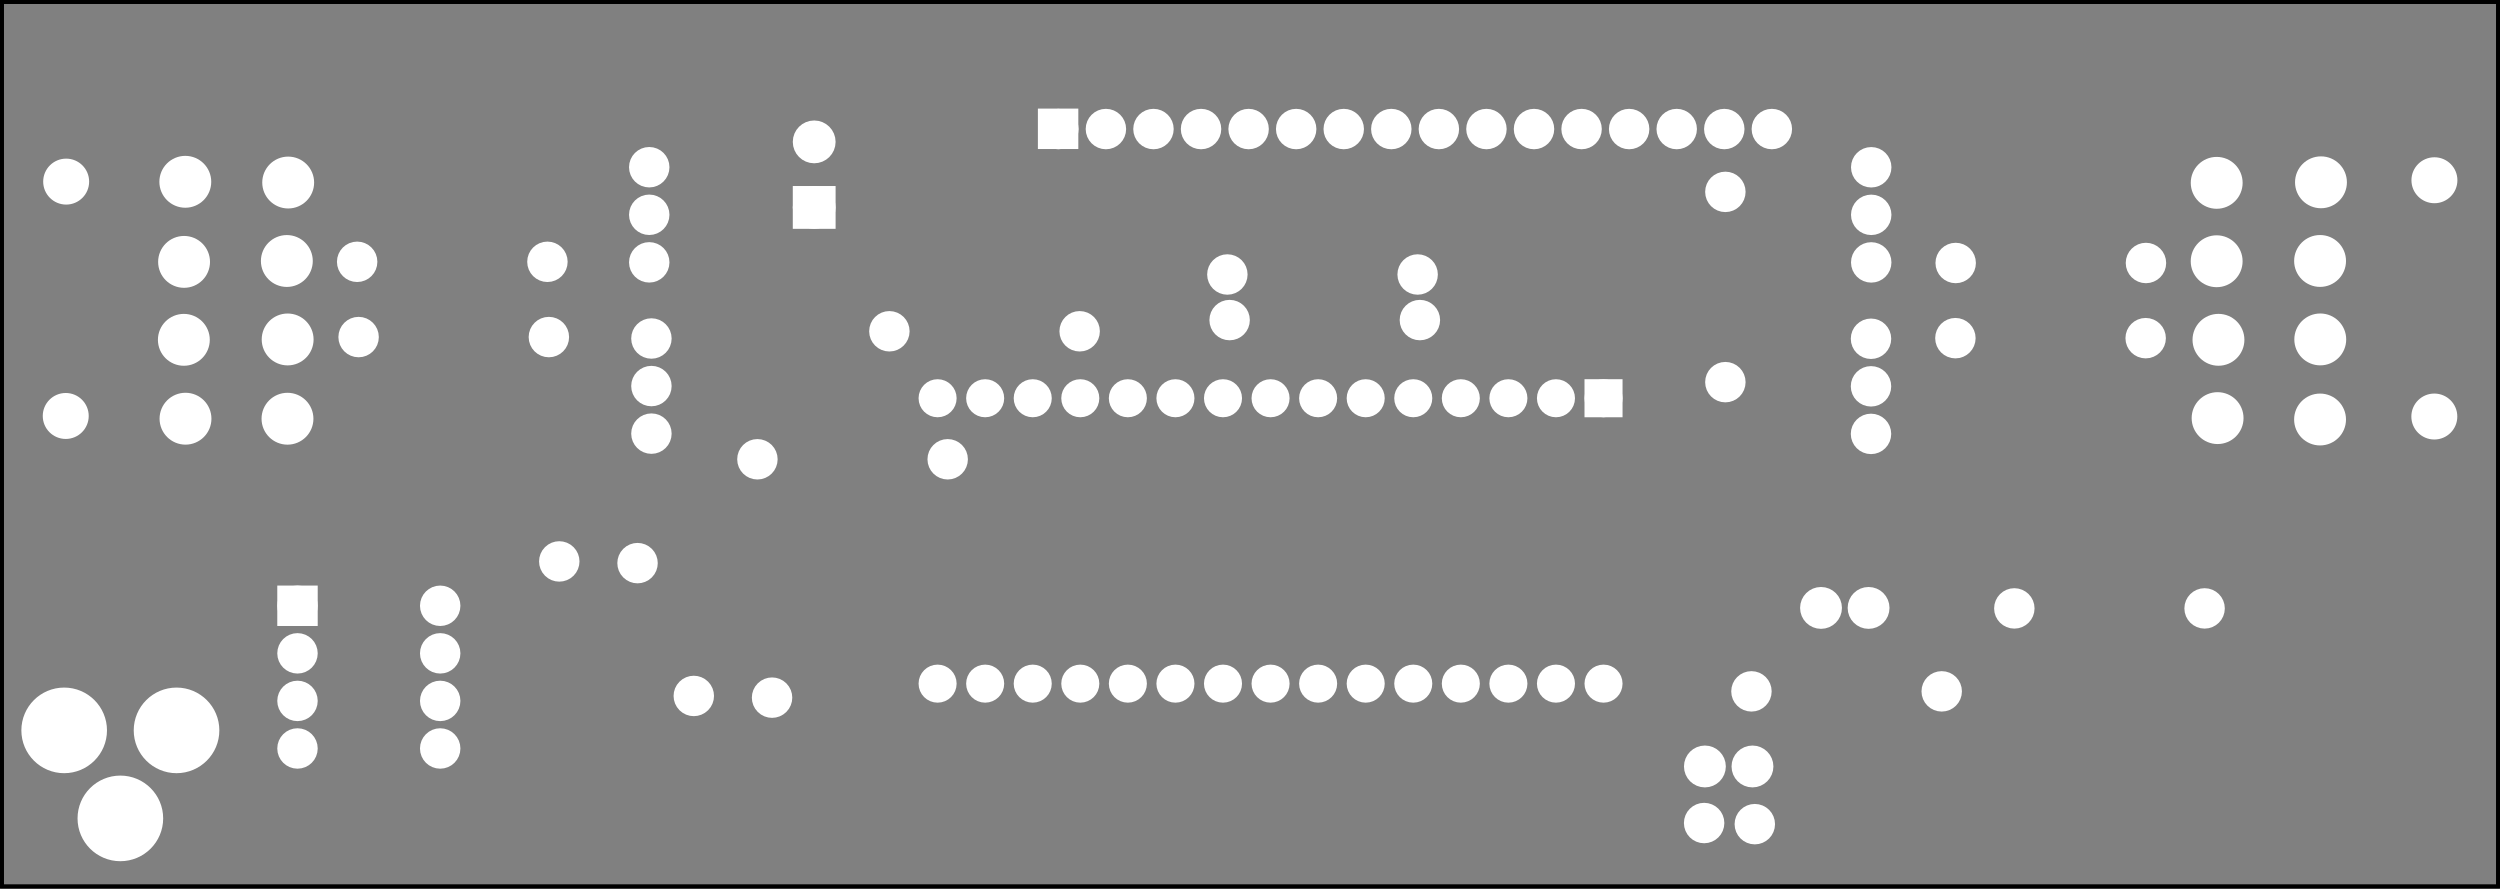 <?xml version='1.0' encoding='UTF-8' standalone='no'?>
<!-- Created with Fritzing (http://www.fritzing.org/) -->
<svg xmlns="http://www.w3.org/2000/svg" baseProfile="tiny" y="0in" viewBox="0 0 378.417 134.466" height="1.868in"  x="0in" width="5.256in" version="1.2" xmlns:svg="http://www.w3.org/2000/svg">
 <rect x="0" y="0" width="378.417" height="134.466" fill="#808080" stroke="none"/>
 <g partID="1583831">
  <g id="silkscreen0">
   <rect y="0.288" stroke="black" height="133.89" stroke-width="0.576" width="377.841" x="0.288" fill="none"/>
  </g>
 </g>
 <g partID="1583830">
  <g id="board">
   <rect y="0.288" stroke="black" height="133.89" stroke-width="0.5" id="boardoutline" width="377.841" x="0.288" fill="none" fill-opacity="0.5"/>
  </g>
 </g>
 <g partID="1583831">
  <g id="silkscreen0">
   <rect y="0.288" stroke="black" height="133.89" stroke-width="0.576" width="377.841" x="0.288" fill="none"/>
  </g>
 </g>
 <g partID="56970">
  <g transform="translate(137.518,12.321)">
   <g id="copper0">
    <rect y="5.184" height="3.96" stroke="white" stroke-width="2.16" width="3.96" x="20.664" fill="white"/>
    <circle cx="22.68" cy="7.2" stroke="white" stroke-width="2.16" r="1.98" id="connector0pin" fill="white"/>
    <circle cx="29.88" cy="7.2" stroke="white" stroke-width="2.16" r="1.98" id="connector1pin" fill="white"/>
    <circle cx="37.08" cy="7.2" stroke="white" stroke-width="2.16" r="1.98" id="connector2pin" fill="white"/>
    <circle cx="44.28" cy="7.2" stroke="white" stroke-width="2.16" r="1.98" id="connector3pin" fill="white"/>
    <circle cx="51.48" cy="7.2" stroke="white" stroke-width="2.16" r="1.98" id="connector4pin" fill="white"/>
    <circle cx="58.68" cy="7.2" stroke="white" stroke-width="2.16" r="1.98" id="connector5pin" fill="white"/>
    <circle cx="65.88" cy="7.2" stroke="white" stroke-width="2.16" r="1.98" id="connector6pin" fill="white"/>
    <circle cx="73.08" cy="7.2" stroke="white" stroke-width="2.16" r="1.98" id="connector7pin" fill="white"/>
    <circle cx="80.28" cy="7.2" stroke="white" stroke-width="2.16" r="1.98" id="connector8pin" fill="white"/>
    <circle cx="87.48" cy="7.2" stroke="white" stroke-width="2.16" r="1.98" id="connector9pin" fill="white"/>
    <circle cx="94.68" cy="7.2" stroke="white" stroke-width="2.16" r="1.98" id="connector10pin" fill="white"/>
    <circle cx="101.88" cy="7.2" stroke="white" stroke-width="2.16" r="1.98" id="connector11pin" fill="white"/>
    <circle cx="109.08" cy="7.2" stroke="white" stroke-width="2.16" r="1.98" id="connector12pin" fill="white"/>
    <circle cx="116.28" cy="7.2" stroke="white" stroke-width="2.16" r="1.98" id="connector13pin" fill="white"/>
    <circle cx="123.48" cy="7.2" stroke="white" stroke-width="2.16" r="1.98" id="connector14pin" fill="white"/>
    <circle cx="130.68" cy="7.2" stroke="white" stroke-width="2.16" r="1.98" id="connector15pin" fill="white"/>
   </g>
  </g>
 </g>
 <g partID="1333640">
  <g transform="translate(5.233,58.234)">
   <g id="copper0">
    <circle cx="4.718" cy="4.718" stroke="white" stroke-width="0.72" r="3.118" id="nonconn0" fill="white"/>
   </g>
  </g>
 </g>
 <g partID="1333620">
  <g transform="translate(5.297,22.759)">
   <g id="copper0">
    <circle cx="4.718" cy="4.718" stroke="white" stroke-width="0.72" r="3.118" id="nonconn0" fill="white"/>
   </g>
  </g>
 </g>
 <g partID="1333400">
  <g transform="translate(363.773,22.553)">
   <g id="copper0">
    <circle cx="4.718" cy="4.718" stroke="white" stroke-width="0.72" r="3.118" id="nonconn0" fill="white"/>
   </g>
  </g>
 </g>
 <g partID="1333330">
  <g transform="translate(363.758,58.319)">
   <g id="copper0">
    <circle cx="4.718" cy="4.718" stroke="white" stroke-width="0.72" r="3.118" id="nonconn0" fill="white"/>
   </g>
  </g>
 </g>
 <g partID="1356650">
  <g transform="translate(23.009,22.466)">
   <g id="copper0">
    <circle cx="5.04" cy="5.04" stroke="white" stroke-width="2.16" r="2.846" id="connector0pin" fill="white"/>
   </g>
  </g>
 </g>
 <g partID="381250">
  <g transform="translate(253.521,56.668)">
   <g transform="matrix(0,1,-1,0,0,0)">
    <g id="copper0">
     <circle cx="3.6" cy="10.8" stroke="white" stroke-width="1.944" r="1.908" id="connector16pad" fill="white"/>
     <rect y="8.892" stroke="white" height="3.816" stroke-width="1.944" x="1.692" width="3.814" fill="white"/>
     <circle cx="3.6" cy="18" stroke="white" stroke-width="1.944" r="1.908" id="connector17pad" fill="white"/>
     <circle cx="3.6" cy="25.2" stroke="white" stroke-width="1.944" r="1.908" id="connector18pad" fill="white"/>
     <circle cx="3.6" cy="32.4" stroke="white" stroke-width="1.944" r="1.908" id="connector19pad" fill="white"/>
     <circle cx="3.6" cy="39.6" stroke="white" stroke-width="1.944" r="1.908" id="connector20pad" fill="white"/>
     <circle cx="3.6" cy="46.8" stroke="white" stroke-width="1.944" r="1.908" id="connector21pad" fill="white"/>
     <circle cx="3.6" cy="54" stroke="white" stroke-width="1.944" r="1.908" id="connector22pad" fill="white"/>
     <circle cx="3.6" cy="61.2" stroke="white" stroke-width="1.944" r="1.908" id="connector23pad" fill="white"/>
     <circle cx="3.6" cy="68.4" stroke="white" stroke-width="1.944" r="1.908" id="connector24pad" fill="white"/>
     <circle cx="3.6" cy="75.6" stroke="white" stroke-width="1.944" r="1.908" id="connector25pad" fill="white"/>
     <circle cx="3.6" cy="82.8" stroke="white" stroke-width="1.944" r="1.908" id="connector26pad" fill="white"/>
     <circle cx="3.6" cy="90" stroke="white" stroke-width="1.944" r="1.908" id="connector27pad" fill="white"/>
     <circle cx="3.6" cy="97.2" stroke="white" stroke-width="1.944" r="1.908" id="connector28pad" fill="white"/>
     <circle cx="3.6" cy="104.4" stroke="white" stroke-width="1.944" r="1.908" id="connector29pad" fill="white"/>
     <circle cx="3.6" cy="111.6" stroke="white" stroke-width="1.944" r="1.908" id="connector30pad" fill="white"/>
     <circle cx="46.8" cy="10.8" stroke="white" stroke-width="1.944" r="1.908" id="connector31pad" fill="white"/>
     <circle cx="46.8" cy="18" stroke="white" stroke-width="1.944" r="1.908" id="connector32pad" fill="white"/>
     <circle cx="46.8" cy="25.2" stroke="white" stroke-width="1.944" r="1.908" id="connector33pad" fill="white"/>
     <circle cx="46.8" cy="32.4" stroke="white" stroke-width="1.944" r="1.908" id="connector34pad" fill="white"/>
     <circle cx="46.8" cy="39.6" stroke="white" stroke-width="1.944" r="1.908" id="connector35pad" fill="white"/>
     <circle cx="46.8" cy="46.8" stroke="white" stroke-width="1.944" r="1.908" id="connector36pad" fill="white"/>
     <circle cx="46.8" cy="54" stroke="white" stroke-width="1.944" r="1.908" id="connector37pad" fill="white"/>
     <circle cx="46.8" cy="61.2" stroke="white" stroke-width="1.944" r="1.908" id="connector38pad" fill="white"/>
     <circle cx="46.8" cy="68.4" stroke="white" stroke-width="1.944" r="1.908" id="connector39pad" fill="white"/>
     <circle cx="46.8" cy="75.6" stroke="white" stroke-width="1.944" r="1.908" id="connector40pad" fill="white"/>
     <circle cx="46.8" cy="82.8" stroke="white" stroke-width="1.944" r="1.908" id="connector41pad" fill="white"/>
     <circle cx="46.8" cy="90" stroke="white" stroke-width="1.944" r="1.908" id="connector42pad" fill="white"/>
     <circle cx="46.8" cy="97.2" stroke="white" stroke-width="1.944" r="1.908" id="connector43pad" fill="white"/>
     <circle cx="46.8" cy="104.4" stroke="white" stroke-width="1.944" r="1.908" id="connector44pad" fill="white"/>
     <circle cx="46.8" cy="111.6" stroke="white" stroke-width="1.944" r="1.908" id="connector45pad" fill="white"/>
    </g>
   </g>
  </g>
 </g>
 <g partID="1353930">
  <g transform="translate(346.142,34.449)">
   <g id="copper0">
    <circle cx="5.04" cy="5.04" stroke="white" stroke-width="2.16" r="2.846" id="connector0pin" fill="white"/>
   </g>
  </g>
 </g>
 <g partID="1353330">
  <g transform="translate(346.171,46.325)">
   <g id="copper0">
    <circle cx="5.04" cy="5.04" stroke="white" stroke-width="2.16" r="2.846" id="connector0pin" fill="white"/>
   </g>
  </g>
 </g>
 <g partID="322660">
  <g transform="translate(90.066,43.299)">
   <g transform="matrix(0,-1,1,0,0,0)">
    <g id="copper0">
     <circle cx="3.6" cy="8.208" stroke="white" stroke-width="2.16" r="1.98" id="connector0pin" fill="white"/>
     <circle cx="10.8" cy="8.208" stroke="white" stroke-width="2.16" r="1.98" id="connector1pin" fill="white"/>
     <circle cx="18" cy="8.208" stroke="white" stroke-width="2.16" r="1.98" id="connector2pin" fill="white"/>
    </g>
   </g>
  </g>
 </g>
 <g partID="323480">
  <g transform="translate(106.811,47.625)">
   <g transform="matrix(0,1,-1,0,0,0)">
    <g id="copper0">
     <circle cx="3.6" cy="8.208" stroke="white" stroke-width="2.16" r="1.98" id="connector0pin" fill="white"/>
     <circle cx="10.8" cy="8.208" stroke="white" stroke-width="2.16" r="1.98" id="connector1pin" fill="white"/>
     <circle cx="18" cy="8.208" stroke="white" stroke-width="2.16" r="1.98" id="connector2pin" fill="white"/>
    </g>
   </g>
  </g>
 </g>
 <g partID="325440">
  <g transform="translate(291.416,47.665)">
   <g transform="matrix(0,1,-1,0,0,0)">
    <g id="copper0">
     <circle cx="3.6" cy="8.208" stroke="white" stroke-width="2.16" r="1.98" id="connector0pin" fill="white"/>
     <circle cx="10.8" cy="8.208" stroke="white" stroke-width="2.16" r="1.98" id="connector1pin" fill="white"/>
     <circle cx="18" cy="8.208" stroke="white" stroke-width="2.16" r="1.98" id="connector2pin" fill="white"/>
    </g>
   </g>
  </g>
 </g>
 <g partID="324620">
  <g transform="translate(275.033,43.307)">
   <g transform="matrix(0,-1,1,0,0,0)">
    <g id="copper0">
     <circle cx="3.6" cy="8.208" stroke="white" stroke-width="2.16" r="1.98" id="connector0pin" fill="white"/>
     <circle cx="10.8" cy="8.208" stroke="white" stroke-width="2.16" r="1.98" id="connector1pin" fill="white"/>
     <circle cx="18" cy="8.208" stroke="white" stroke-width="2.16" r="1.98" id="connector2pin" fill="white"/>
    </g>
   </g>
  </g>
 </g>
 <g partID="327420">
  <g transform="translate(217.283,44.633)">
   <g transform="matrix(-1,0,0,-1,0,0)">
    <g id="copper0">
     <g id="copper1">
      <!-- <rect width="55" x="10" y="15.5" fill="none" height="55" stroke="rgb(255, 191, 0)" stroke-width="20" />  -->
      <circle cx="2.7" cy="3.096" stroke="white" stroke-width="2.16" r="1.98" id="connector0pin" fill="white"/>
      <circle cx="31.5" cy="3.096" stroke="white" stroke-width="2.16" r="1.98" id="connector1pin" fill="white"/>
     </g>
    </g>
   </g>
  </g>
 </g>
 <g partID="327320">
  <g transform="translate(217.624,51.532)">
   <g transform="matrix(-1,0,0,-1,0,0)">
    <g id="copper0">
     <g id="copper1">
      <!-- <rect width="55" x="10" y="15.5" fill="none" height="55" stroke="rgb(255, 191, 0)" stroke-width="20" />  -->
      <circle cx="2.7" cy="3.096" stroke="white" stroke-width="2.16" r="1.98" id="connector0pin" fill="white"/>
      <circle cx="31.5" cy="3.096" stroke="white" stroke-width="2.16" r="1.98" id="connector1pin" fill="white"/>
     </g>
    </g>
   </g>
  </g>
 </g>
 <g partID="327220">
  <g transform="translate(111.948,66.412)">
   <g id="copper0">
    <g id="copper1">
     <!-- <rect width="55" x="10" y="15.5" fill="none" height="55" stroke="rgb(255, 191, 0)" stroke-width="20" />  -->
     <circle cx="2.7" cy="3.096" stroke="white" stroke-width="2.16" r="1.98" id="connector0pin" fill="white"/>
     <circle cx="31.5" cy="3.096" stroke="white" stroke-width="2.16" r="1.98" id="connector1pin" fill="white"/>
    </g>
   </g>
  </g>
 </g>
 <g partID="326260">
  <g transform="translate(131.923,47.037)">
   <g id="copper0">
    <g id="copper1">
     <!-- <rect width="55" x="10" y="15.5" fill="none" height="55" stroke="rgb(255, 191, 0)" stroke-width="20" />  -->
     <circle cx="2.7" cy="3.096" stroke="white" stroke-width="2.16" r="1.98" id="connector0pin" fill="white"/>
     <circle cx="31.5" cy="3.096" stroke="white" stroke-width="2.16" r="1.98" id="connector1pin" fill="white"/>
    </g>
   </g>
  </g>
 </g>
 <g partID="1354510">
  <g transform="translate(346.278,22.543)">
   <g id="copper0">
    <circle cx="5.04" cy="5.04" stroke="white" stroke-width="2.16" r="2.846" id="connector0pin" fill="white"/>
   </g>
  </g>
 </g>
 <g partID="1356050">
  <g transform="translate(38.582,22.578)">
   <g id="copper0">
    <circle cx="5.04" cy="5.04" stroke="white" stroke-width="2.16" r="2.846" id="connector0pin" fill="white"/>
   </g>
  </g>
 </g>
 <g partID="1354750">
  <g transform="translate(330.494,22.624)">
   <g id="copper0">
    <circle cx="5.04" cy="5.04" stroke="white" stroke-width="2.16" r="2.846" id="connector0pin" fill="white"/>
   </g>
  </g>
 </g>
 <g partID="1357510">
  <g transform="translate(22.789,46.386)">
   <g id="copper0">
    <circle cx="5.04" cy="5.04" stroke="white" stroke-width="2.16" r="2.846" id="connector0pin" fill="white"/>
   </g>
  </g>
 </g>
 <g partID="1355470">
  <g transform="translate(330.63,58.236)">
   <g id="copper0">
    <circle cx="5.04" cy="5.04" stroke="white" stroke-width="2.16" r="2.846" id="connector0pin" fill="white"/>
   </g>
  </g>
 </g>
 <g partID="1358150">
  <g transform="translate(38.476,58.329)">
   <g id="copper0">
    <circle cx="5.04" cy="5.04" stroke="white" stroke-width="2.16" r="2.846" id="connector0pin" fill="white"/>
   </g>
  </g>
 </g>
 <g partID="1356930">
  <g transform="translate(22.822,34.588)">
   <g id="copper0">
    <circle cx="5.04" cy="5.04" stroke="white" stroke-width="2.16" r="2.846" id="connector0pin" fill="white"/>
   </g>
  </g>
 </g>
 <g partID="1355350">
  <g transform="translate(330.489,34.492)">
   <g id="copper0">
    <circle cx="5.04" cy="5.04" stroke="white" stroke-width="2.16" r="2.846" id="connector0pin" fill="white"/>
   </g>
  </g>
 </g>
 <g partID="1355410">
  <g transform="translate(330.762,46.383)">
   <g id="copper0">
    <circle cx="5.04" cy="5.04" stroke="white" stroke-width="2.16" r="2.846" id="connector0pin" fill="white"/>
   </g>
  </g>
 </g>
 <g partID="1358090">
  <g transform="translate(38.5,46.33)">
   <g id="copper0">
    <circle cx="5.04" cy="5.04" stroke="white" stroke-width="2.16" r="2.846" id="connector0pin" fill="white"/>
   </g>
  </g>
 </g>
 <g partID="1356870">
  <g transform="translate(38.379,34.454)">
   <g id="copper0">
    <circle cx="5.04" cy="5.04" stroke="white" stroke-width="2.16" r="2.846" id="connector0pin" fill="white"/>
   </g>
  </g>
 </g>
 <g partID="1358730">
  <g transform="translate(23.039,58.325)">
   <g id="copper0">
    <circle cx="5.04" cy="5.04" stroke="white" stroke-width="2.16" r="2.846" id="connector0pin" fill="white"/>
   </g>
  </g>
 </g>
 <g partID="1353110">
  <g transform="translate(346.14,58.447)">
   <g id="copper0">
    <circle cx="5.04" cy="5.04" stroke="white" stroke-width="2.16" r="2.846" id="connector0pin" fill="white"/>
   </g>
  </g>
 </g>
 <g partID="330260">
  <g transform="translate(131.018,38.146)">
   <g transform="matrix(-1,0,0,-1,0,0)">
    <g id="copper0">
     <rect y="4.601" height="4.32" stroke="white" stroke-width="2.16" id="square" width="4.32" x="5.616" fill="white"/>
     <circle cx="7.776" cy="6.761" stroke="white" stroke-width="2.16" r="2.16" id="connector0pin" fill="white"/>
     <circle cx="7.776" cy="16.682" stroke="white" stroke-width="2.16" r="2.16" id="connector1pin" fill="white"/>
    </g>
   </g>
  </g>
 </g>
 <g partID="72100">
  <g transform="translate(40.711,87.362)">
   <g id="copper0">
    <rect y="2.34" height="3.96" stroke="white" stroke-width="2.16" id="square" width="3.96" x="2.34" fill="white"/>
    <circle cx="4.32" cy="4.32" stroke="white" stroke-width="2.16" r="1.98" id="connector0pin" fill="white"/>
    <circle cx="25.92" cy="4.32" stroke="white" stroke-width="2.16" r="1.98" id="connector7pin" fill="white"/>
    <circle cx="4.32" cy="11.52" stroke="white" stroke-width="2.16" r="1.98" id="connector1pin" fill="white"/>
    <circle cx="25.92" cy="11.52" stroke="white" stroke-width="2.16" r="1.98" id="connector6pin" fill="white"/>
    <circle cx="4.32" cy="18.72" stroke="white" stroke-width="2.16" r="1.98" id="connector2pin" fill="white"/>
    <circle cx="25.92" cy="18.72" stroke="white" stroke-width="2.16" r="1.98" id="connector5pin" fill="white"/>
    <circle cx="4.32" cy="25.92" stroke="white" stroke-width="2.16" r="1.98" id="connector3pin" fill="white"/>
    <circle cx="25.92" cy="25.92" stroke="white" stroke-width="2.16" r="1.98" id="connector4pin" fill="white"/>
   </g>
  </g>
 </g>
 <g partID="57120">
  <g transform="translate(264.26,26.332)">
   <g transform="matrix(0,1,-1,0,0,0)">
    <g id="copper0">
     <g id="copper1">
      <!-- <rect width="55" x="10" y="15.5" fill="none" height="55" stroke="rgb(255, 191, 0)" stroke-width="20" />  -->
      <circle cx="2.7" cy="3.096" stroke="white" stroke-width="2.16" r="1.98" id="connector0pin" fill="white"/>
      <circle cx="31.5" cy="3.096" stroke="white" stroke-width="2.16" r="1.98" id="connector1pin" fill="white"/>
     </g>
    </g>
   </g>
  </g>
 </g>
 <g partID="73310">
  <g transform="translate(96.783,81.129)">
   <g transform="matrix(0.707,0.707,-0.707,0.707,0,0)">
    <g id="copper0">
     <g id="copper1">
      <!-- <rect width="55" x="10" y="15.5" fill="none" height="55" stroke="rgb(255, 191, 0)" stroke-width="20" />  -->
      <circle cx="2.7" cy="3.096" stroke="white" stroke-width="2.16" r="1.98" id="connector0pin" fill="white"/>
      <circle cx="31.5" cy="3.096" stroke="white" stroke-width="2.16" r="1.98" id="connector1pin" fill="white"/>
     </g>
    </g>
   </g>
  </g>
 </g>
 <g partID="383810">
  <g transform="translate(296.611,107.733)">
   <g transform="matrix(-1,0,0,-1,0,0)">
    <g id="copper0">
     <g id="copper1">
      <!-- <rect width="55" x="10" y="15.5" fill="none" height="55" stroke="rgb(255, 191, 0)" stroke-width="20" />  -->
      <circle cx="2.7" cy="3.096" stroke="white" stroke-width="2.16" r="1.98" id="connector0pin" fill="white"/>
      <circle cx="31.5" cy="3.096" stroke="white" stroke-width="2.16" r="1.98" id="connector1pin" fill="white"/>
     </g>
    </g>
   </g>
  </g>
 </g>
 <g partID="73250">
  <g transform="translate(84.936,80.872)">
   <g transform="matrix(0.707,0.707,-0.707,0.707,0,0)">
    <g id="copper0">
     <g id="copper1">
      <!-- <rect width="55" x="10" y="15.5" fill="none" height="55" stroke="rgb(255, 191, 0)" stroke-width="20" />  -->
      <circle cx="2.7" cy="3.096" stroke="white" stroke-width="2.16" r="1.98" id="connector0pin" fill="white"/>
      <circle cx="31.5" cy="3.096" stroke="white" stroke-width="2.16" r="1.98" id="connector1pin" fill="white"/>
     </g>
    </g>
   </g>
  </g>
 </g>
 <g partID="137660">
  <g transform="translate(327.526,42.892)">
   <g transform="matrix(-1,0,0,-1,0,0)">
    <g id="copper0">
     <g id="copper1">
      <!-- <rect width="55" x="10" y="15.5" fill="none" height="55" stroke="rgb(255, 191, 0)" stroke-width="20" />  -->
      <circle cx="2.7" cy="3.096" stroke="white" stroke-width="2.16" r="1.98" id="connector0pin" fill="white"/>
      <circle cx="31.5" cy="3.096" stroke="white" stroke-width="2.16" r="1.98" id="connector1pin" fill="white"/>
     </g>
    </g>
   </g>
  </g>
 </g>
 <g partID="1421460">
  <g transform="translate(302.203,88.984)">
   <g id="copper0">
    <g id="copper1">
     <!-- <rect width="55" x="10" y="15.5" fill="none" height="55" stroke="rgb(255, 191, 0)" stroke-width="20" />  -->
     <circle cx="2.7" cy="3.096" stroke="white" stroke-width="2.16" r="1.98" id="connector0pin" fill="white"/>
     <circle cx="31.5" cy="3.096" stroke="white" stroke-width="2.16" r="1.98" id="connector1pin" fill="white"/>
    </g>
   </g>
  </g>
 </g>
 <g partID="137600">
  <g transform="translate(327.483,54.271)">
   <g transform="matrix(-1,0,0,-1,0,0)">
    <g id="copper0">
     <g id="copper1">
      <!-- <rect width="55" x="10" y="15.5" fill="none" height="55" stroke="rgb(255, 191, 0)" stroke-width="20" />  -->
      <circle cx="2.7" cy="3.096" stroke="white" stroke-width="2.16" r="1.98" id="connector0pin" fill="white"/>
      <circle cx="31.5" cy="3.096" stroke="white" stroke-width="2.16" r="1.98" id="connector1pin" fill="white"/>
     </g>
    </g>
   </g>
  </g>
 </g>
 <g partID="137480">
  <g transform="translate(51.362,36.521)">
   <g id="copper0">
    <g id="copper1">
     <!-- <rect width="55" x="10" y="15.5" fill="none" height="55" stroke="rgb(255, 191, 0)" stroke-width="20" />  -->
     <circle cx="2.7" cy="3.096" stroke="white" stroke-width="2.16" r="1.98" id="connector0pin" fill="white"/>
     <circle cx="31.5" cy="3.096" stroke="white" stroke-width="2.16" r="1.98" id="connector1pin" fill="white"/>
    </g>
   </g>
  </g>
 </g>
 <g partID="137540">
  <g transform="translate(51.581,47.913)">
   <g id="copper0">
    <g id="copper1">
     <!-- <rect width="55" x="10" y="15.5" fill="none" height="55" stroke="rgb(255, 191, 0)" stroke-width="20" />  -->
     <circle cx="2.7" cy="3.096" stroke="white" stroke-width="2.16" r="1.98" id="connector0pin" fill="white"/>
     <circle cx="31.5" cy="3.096" stroke="white" stroke-width="2.16" r="1.98" id="connector1pin" fill="white"/>
    </g>
   </g>
  </g>
 </g>
 <g partID="1418040">
  <g transform="translate(270.601,97.046)">
   <g transform="matrix(0,-1,1,0,0,0)">
    <g id="copper0">
     <circle cx="5.04" cy="5.04" stroke="white" stroke-width="2.16" r="2.088" id="connector0pin" fill="white"/>
     <circle cx="5.04" cy="12.24" stroke="white" stroke-width="2.16" r="2.088" id="connector1pin" fill="white"/>
    </g>
   </g>
  </g>
 </g>
 <g partID="1433600">
  <g transform="translate(270.306,110.966)">
   <g transform="matrix(0,1,-1,0,0,0)">
    <g id="copper0">
     <circle cx="5.04" cy="5.04" stroke="white" stroke-width="2.16" r="2.088" id="connector0pin" fill="white"/>
     <circle cx="5.04" cy="12.24" stroke="white" stroke-width="2.16" r="2.088" id="connector1pin" fill="white"/>
    </g>
   </g>
  </g>
 </g>
 <g partID="1445050">
  <g transform="translate(260.868,119.986)">
   <g id="copper0">
    <circle cx="4.752" cy="4.752" stroke="white" stroke-width="2.16" r="1.98" id="connector0pad" fill="white"/>
    <circle cx="4.752" cy="26.011" stroke="white" stroke-width="2.16" r="1.98" id="connector1pad" fill="white"/>
   </g>
  </g>
 </g>
 <g partID="1445990">
  <g transform="translate(253.197,119.816)">
   <g id="copper0">
    <circle cx="4.752" cy="4.752" stroke="white" stroke-width="2.16" r="1.98" id="connector0pad" fill="white"/>
    <circle cx="4.752" cy="26.352" stroke="white" stroke-width="2.16" r="1.98" id="connector1pad" fill="white"/>
   </g>
  </g>
 </g>
 <g partID="1588310">
  <g transform="translate(32.842,97.499)">
   <g transform="matrix(0,1,-1,0,0,0)">
    <g id="copper0">
     <circle cx="13.044" cy="6.12" stroke="white" stroke-width="2.592" connectorname="PWR" r="5.184" id="connector2pad" fill="white"/>
     <circle cx="13.044" cy="23.128" stroke="white" stroke-width="2.592" connectorname="GND" r="5.184" id="connector0pad" fill="white"/>
     <circle cx="26.367" cy="14.624" stroke="white" stroke-width="2.592" connectorname="GNDBREAK" r="5.184" id="connector1pad" fill="white"/>
    </g>
   </g>
  </g>
 </g>
</svg>
